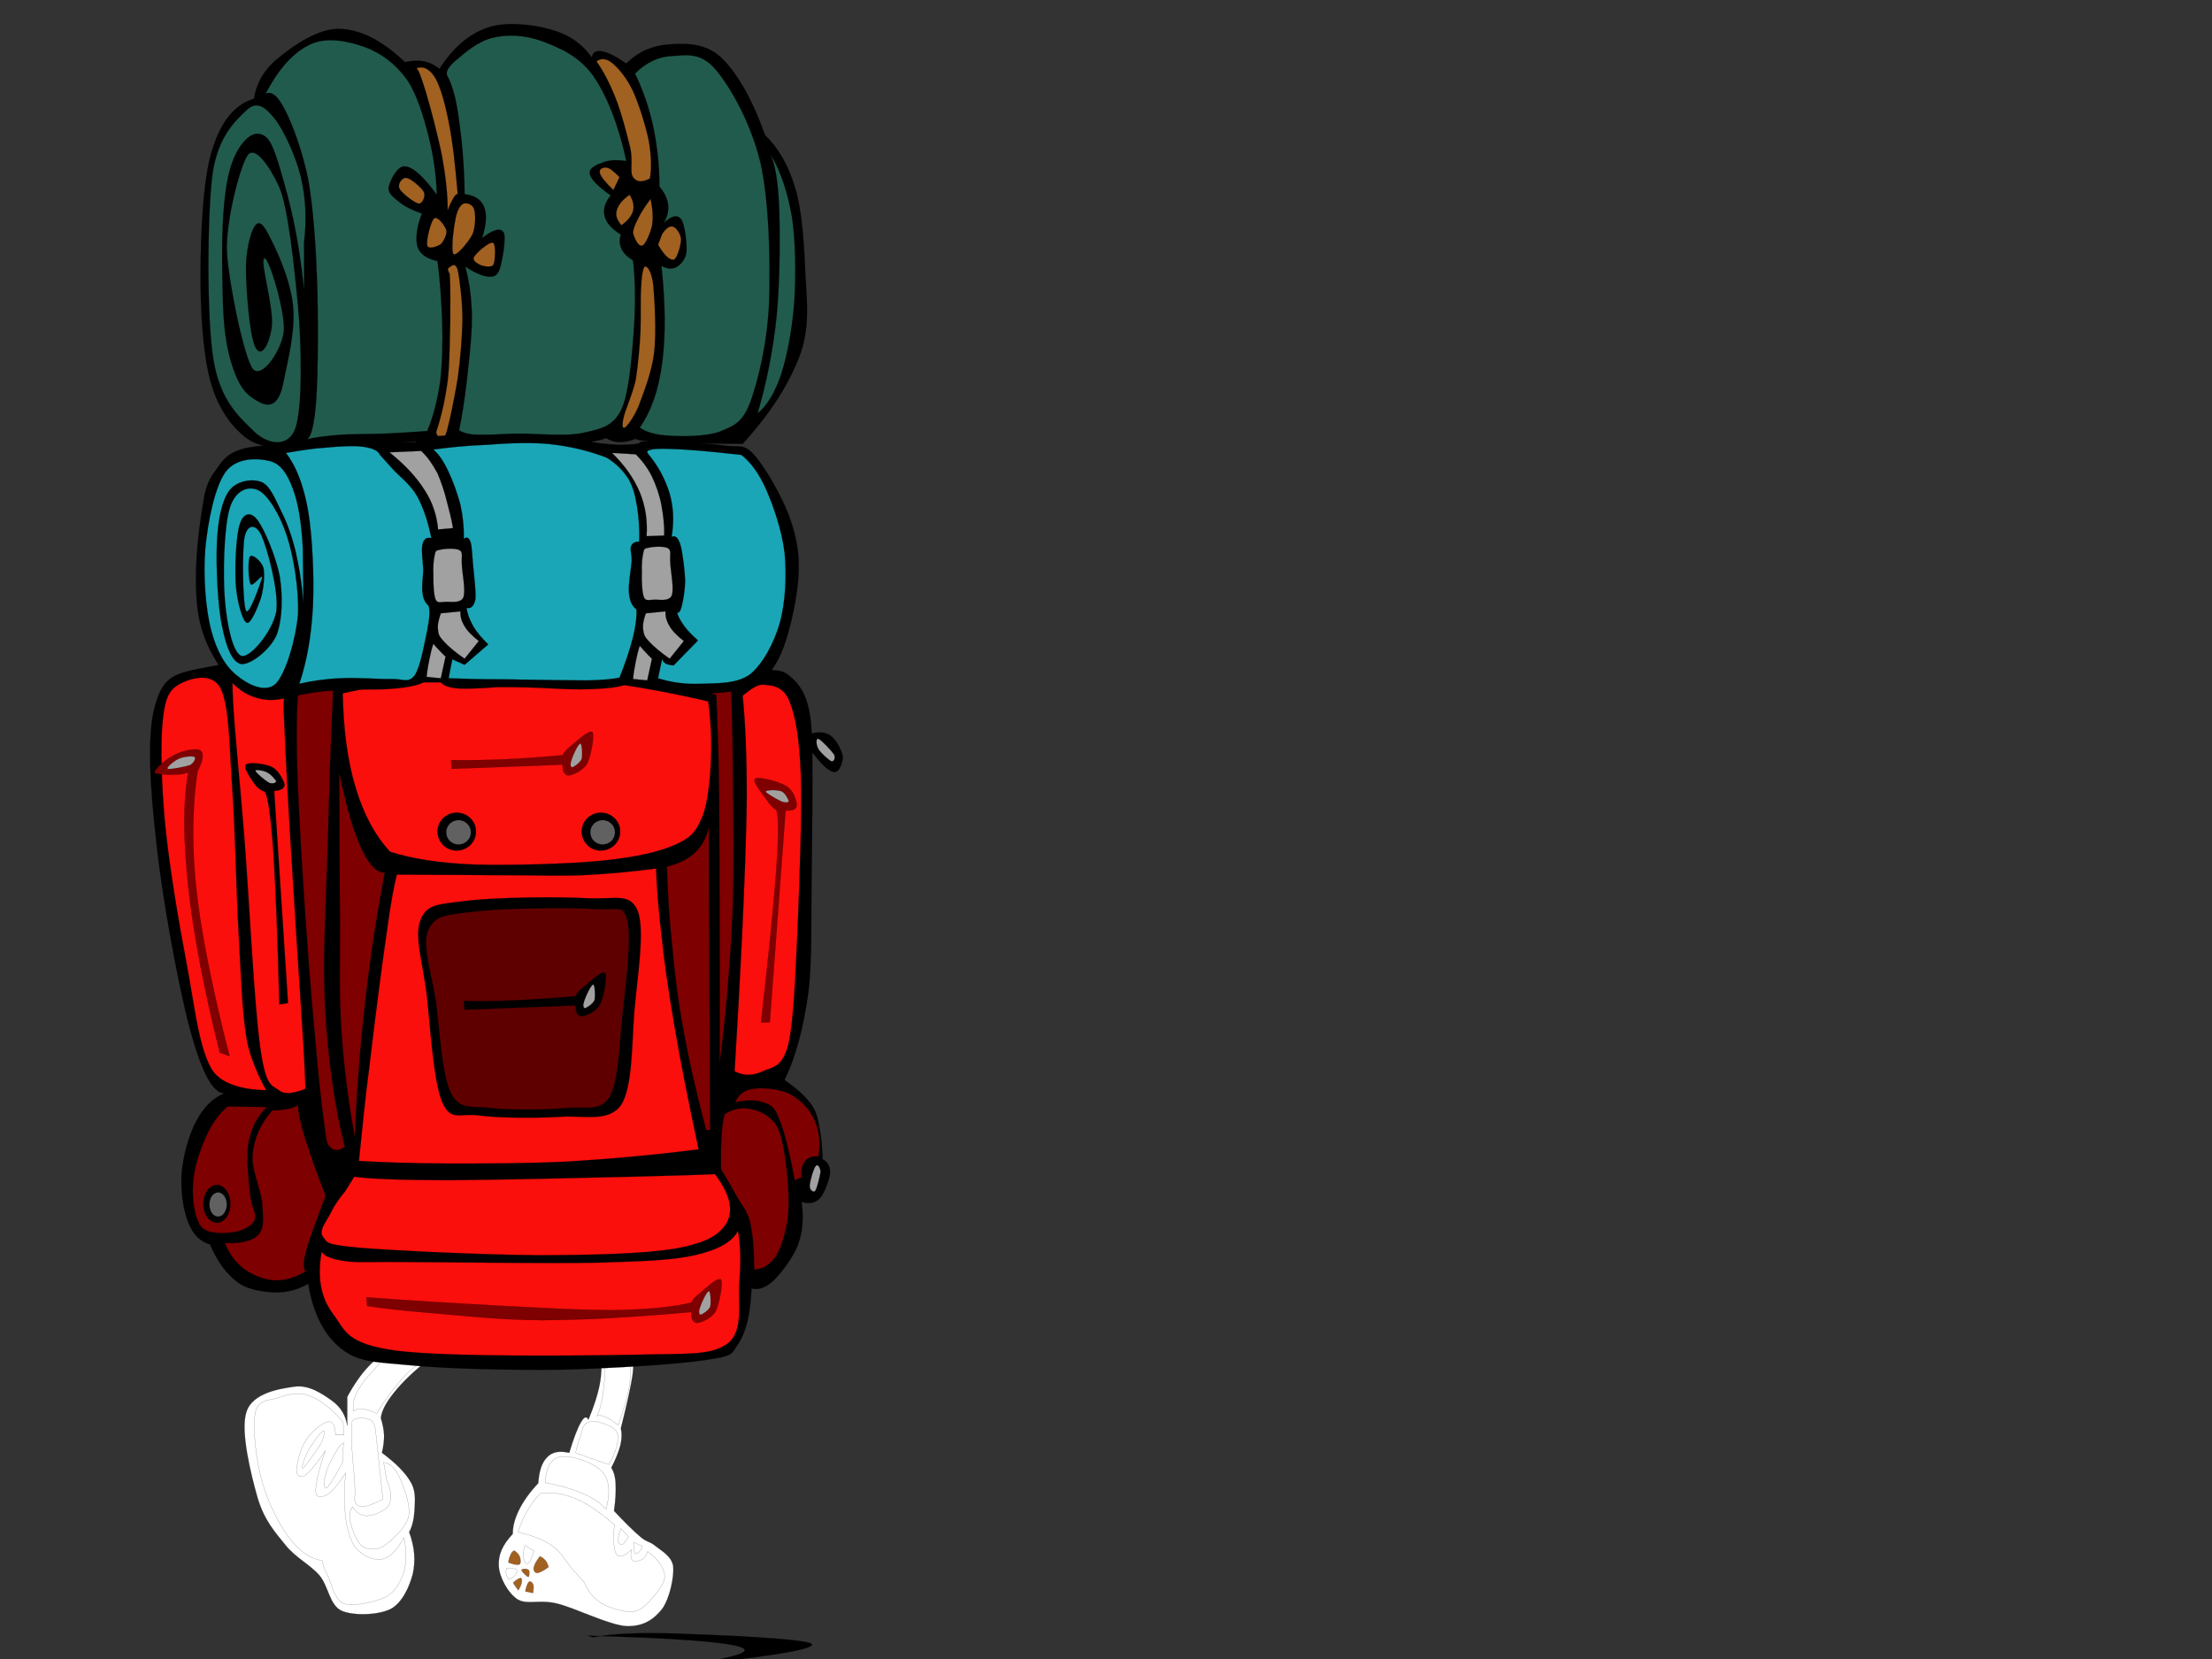 <?xml version="1.0"?><svg width="640" height="480" xmlns="http://www.w3.org/2000/svg">
 <rect width="100%" height="100%" fill="#333333" stroke="none"/>
 <title>backpack</title>
 <g>
  <title>Layer 1</title>
  <path clip-rule="evenodd" d="m171.53,473.719c5.724,-1.08 13.752,-1.439 24.372,-1.08c10.619,0.359 39.239,1.477 39.06,3.205c-0.468,1.619 -13.86,3.707 -41.004,6.406c17.712,-2.34 24.3,-4.176 20.448,-5.65c-4.104,-1.514 -18.648,-2.629 -44.316,-3.35l1.44,0.469z" fill-rule="evenodd" stroke="#000000" stroke-miterlimit="10" stroke-width="0.036" id="svg_3"/>
  <path fill="#ffffff" clip-rule="evenodd" d="m111.882,391.795c-1.764,0.469 -3.708,1.801 -5.544,3.852c-1.872,2.016 -3.924,4.896 -5.868,8.496l0,8.316c-0.468,-2.988 -1.908,-5.4 -4.464,-7.236c-2.7,-1.908 -6.624,-4.645 -10.8,-4.031c-4.212,0.576 -12.132,1.799 -13.896,7.271c-1.872,5.508 1.332,18.324 3.24,24.984c1.944,6.443 4.896,9.719 8.028,13.572c2.988,3.744 7.056,5.58 9.864,8.818c2.628,3.168 2.844,8.461 6.336,10.189c3.528,1.547 10.584,1.295 14.22,-0.469c3.42,-1.836 5.472,-6.48 6.443,-10.188c0.828,-3.779 0.576,-7.668 -1.044,-12.061c0.864,-1.656 1.368,-3.707 1.513,-6.012c0.071,-2.412 0.611,-5.363 -0.9,-8.172c-1.548,-2.881 -4.428,-5.76 -8.496,-8.783c0.396,-1.766 0.648,-3.422 0.612,-5.113c-0.072,-1.656 -0.432,-3.348 -0.937,-4.932c0.252,-2.232 1.584,-4.572 3.853,-7.416c2.268,-2.844 5.472,-5.977 9.756,-9.396c-3.96,-0.537 -7.92,-1.113 -11.916,-1.689z" fill-rule="evenodd" stroke="#000000" stroke-miterlimit="10" stroke-width="0.036" id="svg_10"/>
  <path clip-rule="evenodd" d="m102.63,434.059c0.072,-1.225 0.072,-3.023 0,-5.4c-0.216,-2.447 -0.648,-6.623 -0.756,-8.928c-0.144,-2.268 -0.144,-3.6 0,-4.967c0.072,-1.514 -0.612,-3.492 0.468,-3.996c1.008,-0.686 4.104,-0.721 5.4,0.467c0.972,1.152 1.008,3.744 1.367,6.949c0.36,3.131 0.973,9.18 1.261,11.879c0.288,2.629 0.432,3.816 0.432,3.709c-2.556,1.332 -4.5,2.051 -5.832,2.16c-1.332,0 -2.16,-0.577 -2.34,-1.873z" fill="#FFFFFF" fill-rule="evenodd" stroke="#000000" stroke-miterlimit="10" stroke-width="0.036" id="svg_11"/>
  <path clip-rule="evenodd" d="m99.246,411.379c-3.384,-3.889 -6.624,-6.408 -9.72,-7.561c-3.276,-1.223 -6.408,-0.324 -9.108,0.613c-2.664,0.828 -5.94,0.432 -6.624,4.643c-0.72,4.176 0.324,13.824 2.16,20.053c1.728,6.012 5.004,12.385 8.028,16.199c2.916,3.709 5.868,5.725 9.252,6.193c0.144,1.26 0.756,2.771 1.836,4.932c0.936,2.051 1.728,6.516 4.464,7.561c2.736,0.863 9.252,-0.506 12.205,-2.018c2.771,-1.584 4.248,-4.463 5.111,-7.234c0.828,-2.953 0.828,-6.121 0,-9.9c-2.088,4.031 -4.355,6.047 -6.804,6.336c-2.592,0.18 -6.48,-1.512 -8.172,-5.076c-1.764,-3.709 -2.484,-9.037 -2.16,-16.523l0.288,-3.385c-2.088,3.168 -3.78,5.221 -5.22,6.156c-1.476,0.863 -3.312,1.26 -3.42,-0.756c-0.072,-2.197 0.756,-6.012 2.772,-11.881c-2.52,3.816 -4.464,6.049 -5.832,7.092c-1.512,0.865 -2.484,0.217 -2.484,-1.404c0.036,-1.764 1.044,-6.264 2.628,-8.639c1.512,-2.484 4.788,-5.076 6.336,-5.4c1.44,-0.287 2.16,0.9 2.304,3.707l2.448,0c-0.072,-1.224 -0.18,-2.448 -0.288,-3.708z" fill="#ffffff" fill-rule="evenodd" stroke="#000000" stroke-miterlimit="10" stroke-width="0.036" id="svg_12"/>
  <path clip-rule="evenodd" d="m93.522,414.006c-0.756,0.324 -3.348,3.854 -4.32,5.725c-1.08,1.836 -2.196,5.293 -1.548,5.076c0.612,-0.432 4.176,-5.436 5.256,-7.236c0.936,-1.909 1.188,-3.925 0.612,-3.565z" fill="#FFFFFF" fill-rule="evenodd" stroke="#000000" stroke-miterlimit="10" stroke-width="0.036" id="svg_13"/>
  <path clip-rule="evenodd" d="m98.166,418.471c-1.944,3.096 -3.276,5.725 -3.852,7.74c-0.684,2.016 -0.684,4.752 0.144,4.32c0.756,-0.613 2.304,-2.953 4.644,-7.416l0.288,-5.725c-0.396,0.36 -0.792,0.721 -1.224,1.081z" fill="#FFFFFF" fill-rule="evenodd" stroke="#000000" stroke-miterlimit="10" stroke-width="0.036" id="svg_14"/>
  <path clip-rule="evenodd" d="m102.018,435.932c1.08,1.836 2.52,2.664 4.32,2.627c1.836,-0.145 5.148,-1.367 6.192,-3.096c0.899,-1.801 0.684,-4.176 -0.648,-7.271l-0.9,-5.076c1.908,0.215 3.313,1.656 4.608,4.32c1.188,2.664 3.313,7.955 2.628,11.412c-0.936,3.311 -4.968,6.982 -7.236,8.496c-2.304,1.367 -4.644,1.043 -6.191,0c-1.692,-1.225 -2.916,-4.934 -3.384,-6.805c-0.505,-1.98 -0.253,-3.42 0.611,-4.607l0,0z" fill="#ffffff" fill-rule="evenodd" stroke="#000000" stroke-miterlimit="10" stroke-width="0.036" id="svg_15"/>
  <path clip-rule="evenodd" d="m103.098,403.207c-1.152,2.305 -0.936,5.076 -0.936,5.076c0.684,-0.504 1.62,-0.756 2.808,-0.613c1.08,0.072 2.412,0.541 3.996,1.262c2.88,-4.572 5.4,-7.85 7.704,-10.369c2.268,-2.484 4.176,-3.924 5.868,-4.32l-11.412,-1.223l-5.256,5.867c-0,0 -1.62,2.015 -2.772,4.32z" fill="#ffffff" fill-rule="evenodd" stroke="#000000" stroke-miterlimit="10" stroke-width="0.036" id="svg_16"/>
  <path fill="#ffffff" clip-rule="evenodd" d="m173.802,392.406c0.36,2.484 0.252,5.256 -0.324,8.316c-0.611,3.096 -1.691,6.301 -3.239,10.045c-0.54,-1.117 -1.261,-0.865 -2.16,0.756c-0.973,1.619 -2.053,4.463 -3.384,8.82c-2.736,-0.648 -4.896,-0.289 -6.337,1.223c-1.548,1.512 -2.376,3.889 -2.628,7.561c-2.52,2.699 -4.319,5.221 -5.544,7.703c-1.224,2.484 -1.836,4.682 -1.836,6.984c-2.987,3.168 -4.284,6.121 -4.031,9.396c0.18,3.096 2.592,7.703 5.436,9.539c2.844,1.693 6.12,-0.07 11.484,1.225c5.22,1.297 14.832,6.156 19.943,6.516c5.04,0.18 8.028,-2.016 10.368,-4.932c2.232,-3.061 3.492,-9.215 3.24,-12.348c-0.433,-2.988 -3.528,-4.572 -5.112,-5.867c-1.691,-1.441 -2.304,-0.973 -4.32,-2.629c-2.052,-1.729 -4.571,-4.248 -7.703,-7.561c0.468,-3.203 0.575,-5.832 0.468,-7.883c-0.108,-2.16 -0.576,-3.564 -1.26,-4.609c1.296,-2.447 2.124,-4.607 2.628,-6.479c0.468,-1.98 0.468,-3.529 0.144,-4.934c1.656,-6.551 2.7,-11.268 3.276,-14.688c0.504,-3.383 0.396,-5.184 -0.181,-5.4c-2.952,-0.25 -5.94,-0.502 -8.928,-0.754z" fill-rule="evenodd" stroke="#000000" stroke-miterlimit="10" stroke-width="0.036" id="svg_17"/>
  <path clip-rule="evenodd" d="m175.35,436.688c1.044,-3.924 1.044,-6.877 0,-9.252c-1.044,-2.377 -4.031,-3.924 -6.336,-4.789c-2.52,-1.043 -6.264,-1.764 -8.172,-0.756c-1.872,1.115 -2.952,3.348 -3.096,7.092c4.5,0.828 8.063,1.908 11.088,3.24c2.952,1.297 5.076,2.736 6.516,4.465z" fill="#ffffff" fill-rule="evenodd" stroke="#000000" stroke-miterlimit="10" stroke-width="0.036" id="svg_18"/>
  <path clip-rule="evenodd" d="m166.53,420.344c0.504,-2.16 0.972,-3.781 1.548,-5.258c0.504,-1.475 0.611,-2.879 1.691,-3.383c0.973,-0.576 2.736,-0.576 4.32,0c1.404,0.467 4.248,1.367 4.645,3.383c0.323,1.98 -0.505,4.861 -2.484,8.641c-0.864,-0.215 -2.052,-0.721 -3.708,-1.225c-1.692,-0.574 -3.601,-1.295 -6.012,-2.158z" fill="#FFFFFF" fill-rule="evenodd" stroke="#000000" stroke-miterlimit="10" stroke-width="0.036" id="svg_19"/>
  <path clip-rule="evenodd" d="m172.722,409.688c0.648,-0.289 1.332,-0.145 2.448,0.287c1.044,0.396 2.232,1.225 3.708,2.34c1.44,-4.104 2.52,-7.561 3.096,-10.656c0.504,-3.131 0.648,-5.652 0.288,-7.703l-7.092,-0.324c-0.108,4.068 -0.36,7.271 -0.756,10.043c-0.468,2.628 -0.936,4.68 -1.692,6.013z" fill="#ffffff" fill-rule="evenodd" stroke="#000000" stroke-miterlimit="10" stroke-width="0.036" id="svg_20"/>
  <path clip-rule="evenodd" d="m173.802,437.91c-3.168,-2.303 -6.012,-3.996 -8.964,-4.932c-2.916,-1.008 -5.796,-1.26 -8.496,-0.9c-1.404,1.477 -2.592,2.988 -3.708,4.934c-1.152,1.871 -1.979,3.924 -2.771,6.299c4.031,0.863 7.235,2.125 9.899,3.924c2.484,1.693 4.212,4.824 5.725,6.625c1.548,1.764 2.735,3.023 3.563,3.924c0.972,2.592 2.664,4.607 4.932,6.047c2.232,1.404 6.337,2.521 8.713,2.521c2.34,-0.217 3.6,-1.404 5.292,-3.133c1.512,-1.801 4.428,-4.859 4.319,-7.236c-0.107,-2.375 -1.8,-4.787 -4.932,-7.092c-0.36,1.008 -0.828,1.908 -1.548,2.305c-0.721,0.359 -2.34,0.791 -2.772,0.324c-0.576,-0.469 -0.684,-1.549 -0.324,-3.098c-1.691,1.441 -2.88,2.053 -3.708,1.838c-0.792,-0.254 -1.296,-1.801 -1.367,-3.24c-0.181,-1.549 -0.181,-3.457 0.144,-5.869c-1.333,-1.081 -2.665,-2.161 -3.997,-3.241z" fill="#ffffff" fill-rule="evenodd" stroke="#000000" stroke-miterlimit="10" stroke-width="0.036" id="svg_21"/>
  <path clip-rule="evenodd" d="m179.634,442.23c-0.612,1.584 -0.864,2.771 -0.756,3.564c0,0.721 0.684,1.225 1.224,1.08c0.433,-0.252 1.008,-0.973 1.729,-2.305c-0.722,-0.755 -1.441,-1.546 -2.197,-2.339z" fill="#FFFFFF" fill-rule="evenodd" stroke="#000000" stroke-miterlimit="10" stroke-width="0.036" id="svg_22"/>
  <path clip-rule="evenodd" d="m183.342,446.264c-0.072,1.654 0.036,2.592 0.324,3.096c0.216,0.432 1.008,-0.18 1.404,-0.469c0.323,-0.359 0.575,-0.828 0.756,-1.547c-0.828,-0.362 -1.656,-0.721 -2.484,-1.08z" fill="#FFFFFF" fill-rule="evenodd" stroke="#000000" stroke-miterlimit="10" stroke-width="0.036" id="svg_23"/>
  <path clip-rule="evenodd" d="m156.198,450.295c0.611,0.252 1.151,0.648 1.62,1.188c0.432,0.469 0.684,1.152 0.899,1.908c-1.439,1.08 -2.628,1.656 -3.276,1.729c-0.72,0 -1.188,-0.793 -1.008,-1.549c0.145,-0.829 0.685,-1.872 1.765,-3.276z" fill="#A16121" fill-rule="evenodd" stroke="#000000" stroke-miterlimit="10" stroke-width="0.036" id="svg_24"/>
  <path clip-rule="evenodd" d="m154.506,448.783l-2.628,-1.656c-0.432,1.619 -0.612,2.879 -0.396,3.779c0.145,0.828 0.721,1.764 1.297,1.441c0.503,-0.468 1.078,-1.476 1.727,-3.564z" fill="#ffffff" fill-rule="evenodd" stroke="#000000" stroke-miterlimit="10" stroke-width="0.036" id="svg_25"/>
  <path clip-rule="evenodd" d="m148.746,448.604c-0.433,0.252 -0.828,0.684 -1.044,1.295c-0.288,0.613 -0.54,1.297 -0.612,2.197c1.584,0.574 2.664,0.791 3.24,0.504c0.468,-0.324 0.288,-1.621 0.036,-2.232c-0.288,-0.722 -0.828,-1.261 -1.62,-1.764z" fill="#A16121" fill-rule="evenodd" stroke="#000000" stroke-miterlimit="10" stroke-width="0.036" id="svg_26"/>
  <path clip-rule="evenodd" d="m146.729,453.715c-0.288,0.504 -0.432,0.973 -0.288,1.549c0.072,0.504 0.288,1.08 0.792,1.727c0.757,-0.324 1.332,-0.646 1.729,-1.115c0.396,-0.469 0.864,-1.404 0.576,-1.691c-0.468,-0.398 -1.26,-0.505 -2.809,-0.47z" fill="#ffffff" fill-rule="evenodd" stroke="#000000" stroke-miterlimit="10" stroke-width="0.036" id="svg_27"/>
  <path clip-rule="evenodd" d="m148.494,457.891c0.071,0.072 0.071,0.359 0.396,0.721c0.216,0.359 0.576,0.863 1.08,1.512c0.468,-0.756 0.828,-1.584 0.937,-2.088c0.071,-0.721 0.144,-1.439 -0.217,-1.477c-0.36,0 -1.224,0.396 -2.196,1.332z" fill="#A16121" fill-rule="evenodd" stroke="#000000" stroke-miterlimit="10" stroke-width="0.036" id="svg_28"/>
  <path clip-rule="evenodd" d="m151.986,460.447l2.231,0.467c0.145,-1.115 0.288,-1.943 0.036,-2.482c-0.216,-0.648 -0.9,-1.08 -1.224,-0.758c-0.359,0.361 -0.756,1.189 -1.043,2.773z" fill="#A16121" fill-rule="evenodd" stroke="#000000" stroke-miterlimit="10" stroke-width="0.036" id="svg_29"/>
  <path clip-rule="evenodd" d="m153.102,454.471c-0.216,-0.432 -0.899,-0.611 -1.224,-0.539c-0.432,0 -1.116,0.035 -0.937,0.504c0.145,0.432 1.477,1.691 1.908,1.836c0.325,-0.073 0.361,-1.37 0.253,-1.801z" fill="#A16121" fill-rule="evenodd" stroke="#000000" stroke-miterlimit="10" stroke-width="0.036" id="svg_30"/>
  <path clip-rule="evenodd" d="m64.902,316.338c-3.348,-0.07 -6.48,-5.975 -9.792,-18c-3.348,-12.131 -8.1,-38.088 -9.792,-53.855c-1.836,-15.84 -2.988,-31.896 -0.396,-40.536c2.52,-8.604 5.328,-9.072 16.056,-11.124c10.836,-2.232 31.428,-1.692 48.167,-2.124c16.561,-0.504 33.156,-1.08 50.904,-0.612c17.748,0.324 42.769,2.016 54.648,3.132c11.52,0.972 11.52,0.144 14.867,3.348c3.421,3.132 5.005,8.352 5.292,15.66c2.269,-0.612 4.213,-0.396 5.688,0.792s3.096,4.176 3.312,6.048c0,1.62 -1.079,4.536 -2.556,4.32c-1.584,-0.288 -3.492,-2.088 -6.264,-5.688c0.071,11.592 -0.036,22.968 -0.181,34.668c-0.252,11.771 0.252,24.551 -0.972,34.848c-1.404,10.08 -3.563,18.324 -6.876,25.271c3.564,2.484 6.084,4.752 7.848,7.236c1.62,2.377 1.801,4.355 2.341,7.057c0.504,2.627 0.72,5.4 0.792,8.604c1.548,0.793 2.268,2.16 2.159,4.104c-0.18,1.801 -1.619,5.832 -2.951,7.236c-1.404,1.404 -3.168,1.691 -5.292,1.008c0.684,4.393 0.359,8.496 -0.973,12.313c-1.403,3.779 -4.824,8.172 -7.056,10.404c-2.34,2.16 -4.356,2.844 -6.444,2.34c-0.288,7.164 -1.476,12.313 -3.708,15.84c-2.304,3.348 -1.26,3.637 -9.792,4.896c-8.676,1.295 -27.432,2.412 -41.544,2.771c-14.147,0.18 -32.076,-0.217 -42.66,-1.188c-10.62,-1.008 -15.696,-0.828 -20.771,-4.717c-5.184,-4.031 -8.316,-10.225 -9.792,-18.973c-2.88,1.729 -6.012,2.521 -9.396,2.521c-3.456,-0.145 -7.812,-0.613 -10.98,-2.916c-3.24,-2.377 -5.868,-5.941 -8.028,-10.98c-2.808,-0.756 -4.896,-2.844 -6.264,-6.264c-1.476,-3.6 -2.304,-9.289 -1.944,-14.293c0.396,-5.039 2.16,-11.375 4.32,-15.264c2.054,-3.887 4.682,-6.514 8.03,-7.883z" fill-rule="evenodd" stroke="#000000" stroke-miterlimit="10" stroke-width="0.036" id="svg_31"/>
  <path clip-rule="evenodd" d="m65.874,320.119c-2.556,2.16 -4.644,5.039 -6.264,8.783c-1.764,3.781 -3.528,9.072 -3.744,13.537c-0.36,4.32 0.432,10.115 2.376,12.527c1.98,2.232 6.732,1.871 9.396,1.549c2.52,-0.434 5.184,-1.656 6.048,-3.529c0.72,-1.871 -1.08,-3.959 -1.368,-7.631c-0.36,-3.889 -1.188,-10.693 -0.396,-14.869c0.864,-4.211 2.484,-7.559 5.292,-10.188c-3.78,-0.034 -7.56,-0.107 -11.34,-0.179z" fill="#7f0000" fill-rule="evenodd" stroke="#000000" stroke-miterlimit="10" stroke-width="0.036" id="svg_32"/>
  <path clip-rule="evenodd" d="m58.818,348.307c0,3.023 1.764,5.473 3.924,5.473c2.16,0 3.924,-2.449 3.924,-5.473s-1.764,-5.473 -3.924,-5.473c-2.16,0 -3.924,2.449 -3.924,5.473z" fill-rule="evenodd" stroke="#000000" stroke-miterlimit="10" stroke-width="0.036" id="svg_33"/>
  <path clip-rule="evenodd" d="m60.582,348.486c0,1.945 1.116,3.529 2.52,3.529c1.368,0 2.52,-1.584 2.52,-3.529c0,-1.943 -1.152,-3.492 -2.52,-3.492c-1.404,0 -2.52,1.549 -2.52,3.492z" fill="#616161" fill-rule="evenodd" stroke="#000000" stroke-miterlimit="10" stroke-width="0.036" id="svg_34"/>
  <path clip-rule="evenodd" d="m78.798,321.271c1.8,0 3.204,-0.182 4.5,-0.396c1.224,-0.252 2.196,-0.684 2.916,-1.152c0,1.873 0.612,5.004 1.98,9.396c1.404,4.355 3.24,9.973 6.048,16.848c-1.332,3.313 -2.448,6.443 -3.492,9.396c-1.08,2.879 -2.16,6.084 -2.556,8.207c-0.432,2.053 -0.324,3.492 0.18,4.32c-3.06,1.801 -6.012,2.701 -9,2.557c-3.024,-0.18 -6.48,-1.621 -8.82,-3.348c-2.376,-1.801 -4.248,-4.285 -5.472,-7.453c4.752,0.217 7.92,-0.576 9.792,-2.52c1.692,-2.125 1.224,-5.004 0.972,-9.035c-0.324,-4.033 -3.312,-10.01 -2.736,-14.473c0.54,-4.499 2.304,-8.567 5.688,-12.347z" fill="#7f0000" fill-rule="evenodd" stroke="#000000" stroke-miterlimit="10" stroke-width="0.036" id="svg_35"/>
  <path clip-rule="evenodd" d="m99.93,344.6c-1.764,2.123 -3.24,4.176 -4.284,6.443c-1.116,2.195 -3.636,5.076 -2.16,6.84c1.332,1.619 0.18,2.16 10.584,3.133c10.44,0.863 36.216,2.051 51.66,2.158c15.336,-0.035 30.492,-0.359 39.78,-1.943c9.145,-1.656 12.853,-4.068 14.868,-7.631c1.836,-3.672 0.756,-8.209 -3.528,-13.896c-3.312,0.18 -11.16,0.432 -24.084,0.756c-13.067,0.324 -39.6,0.936 -53.063,1.008c-13.464,-0.035 -22.393,-0.324 -27.216,-1.008c-0.829,1.366 -1.693,2.735 -2.557,4.14z" fill="#FB0F0C" fill-rule="evenodd" stroke="#000000" stroke-miterlimit="10" stroke-width="0.036" id="svg_36"/>
  <path clip-rule="evenodd" d="m93.09,362.023c-1.332,7.416 -0.36,13.355 3.312,18.215c3.636,4.789 3.6,8.533 18.216,10.549c14.688,1.871 52.452,1.477 68.724,1.188c15.948,-0.432 21.853,0.324 27.036,-3.131c5.004,-3.637 2.988,-12.35 3.528,-17.82c0.432,-5.473 0.432,-10.441 -0.396,-14.904c-1.656,3.203 -5.688,5.508 -12.528,7.055c-6.84,1.514 -14.615,1.729 -28.188,2.16c-13.86,0.289 -41.472,-0.143 -53.676,-0.18c-12.132,-0.143 -14.509,0.252 -18.792,-0.215c-4.392,-0.577 -6.804,-1.549 -7.236,-2.917z" fill="#FB0F0C" fill-rule="evenodd" stroke="#000000" stroke-miterlimit="10" stroke-width="0.036" id="svg_37"/>
  <path clip-rule="evenodd" d="m106.194,377.863c4.896,0.756 11.411,1.475 19.979,2.16c8.496,0.719 18.324,1.871 30.744,1.943c12.456,-0.035 26.496,-0.863 43.092,-2.34c-0.072,2.088 0.612,3.133 1.764,3.133c1.152,-0.109 4.032,-1.262 5.292,-3.313c1.08,-2.16 2.196,-8.281 1.549,-9.217c-0.792,-0.936 -4.465,2.52 -5.868,3.709c-1.477,1.115 -2.34,2.051 -2.736,2.951c-5.4,1.297 -12.744,2.016 -22.32,2.16c-9.72,0.072 -23.075,-0.756 -35.063,-1.367c-12.061,-0.686 -24.12,-1.369 -36.612,-2.34c0.035,0.828 0.107,1.656 0.179,2.521z" fill-rule="evenodd" stroke="#000000" stroke-miterlimit="10" stroke-width="0.036" id="svg_38" fill="#7f0000"/>
  <path clip-rule="evenodd" d="m202.53,378.26c0.396,-1.297 1.943,-4.609 2.556,-4.682c0.504,-0.143 0.684,3.35 0.396,4.5c-0.432,1.08 -2.268,2.232 -2.735,2.34c-0.577,-0.107 -0.649,-0.971 -0.217,-2.158z" fill="#A1A1A1" fill-rule="evenodd" stroke="#000000" stroke-miterlimit="10" stroke-width="0.036" id="svg_39"/>
  <path clip-rule="evenodd" d="m218.226,367.314c2.628,-0.107 4.824,-1.584 6.444,-4.141c1.584,-2.699 2.844,-7.199 3.348,-11.555c0.36,-4.607 -0.036,-10.404 -0.611,-14.869c-0.612,-4.463 -1.261,-8.711 -2.916,-11.34c-1.801,-2.627 -4.824,-4.139 -7.272,-4.535c-2.448,-0.576 -4.968,-0.072 -7.416,1.367c-0.468,0.938 -0.792,2.773 -0.972,5.508c-0.216,2.736 -0.288,6.121 -0.216,10.584c1.872,2.988 3.456,5.832 4.896,8.389c1.477,2.484 2.556,3.385 3.528,6.877c0.755,3.421 1.15,7.993 1.187,13.715z" fill="#7f0000" fill-rule="evenodd" stroke="#000000" stroke-miterlimit="10" stroke-width="0.036" id="svg_40"/>
  <path clip-rule="evenodd" d="m229.962,341.467l1.944,-0.791c-0.217,-2.125 0.216,-3.744 1.008,-4.717c0.792,-1.008 2.088,-1.512 3.888,-1.367c0.612,-4.105 0.18,-7.633 -1.152,-10.586c-1.403,-3.096 -4.176,-5.939 -7.056,-7.416c-3.06,-1.584 -7.884,-1.979 -10.584,-1.584c-2.664,0.324 -4.428,1.729 -5.292,3.926c3.672,-0.828 6.372,-0.721 8.64,0.18c2.124,0.828 2.772,1.332 4.284,5.111c1.404,3.672 2.844,9.468 4.32,17.244z" fill="#7f0000" fill-rule="evenodd" stroke="#000000" stroke-miterlimit="10" stroke-width="0.036" id="svg_41"/>
  <path clip-rule="evenodd" d="m234.282,343.016c0.071,-1.332 1.115,-5.041 1.764,-5.689c0.504,-0.684 1.332,0.504 1.368,1.766c-0.216,1.26 -0.973,4.715 -1.584,5.508c-0.54,0.538 -1.656,-0.363 -1.548,-1.585z" fill="#A1A1A1" fill-rule="evenodd" stroke="#000000" stroke-miterlimit="10" stroke-width="0.036" id="svg_42"/>
  <path clip-rule="evenodd" d="m103.854,335.887c0.792,-7.848 1.692,-17.207 3.132,-28.225c1.296,-11.16 3.527,-28.619 4.896,-37.799c1.224,-9.18 2.34,-14.688 2.952,-16.813c11.448,0.035 21.528,0.145 30.528,0.18c8.964,-0.035 15.552,0.289 23.111,0c7.524,-0.359 14.364,-1.008 21.349,-1.943c0.18,5.256 0.647,11.52 1.548,19.188c0.792,7.633 1.943,15.732 3.744,26.244c1.764,10.477 4.104,22.141 7.02,35.82c-13.212,1.691 -25.524,2.771 -37.764,3.527c-12.42,0.613 -24.805,0.576 -35.064,0.576c-10.188,-0.072 -18.54,-0.324 -25.452,-0.755z" fill="#FB0F0C" fill-rule="evenodd" stroke="#000000" stroke-miterlimit="10" stroke-width="0.036" id="svg_43"/>
  <path fill="black" clip-rule="evenodd" d="m127.938,318.822c-2.592,-6.047 -3.491,-22.463 -4.5,-31.32c-1.151,-8.963 -3.636,-16.775 -1.764,-21.348c1.872,-4.535 4.752,-4.463 12.924,-5.471c8.172,-1.08 26.928,-1.297 35.46,-0.793c8.316,0.359 12.168,-1.691 14.473,3.709c2.124,5.543 -0.145,19.223 -0.973,28.799c-0.792,9.396 -0.432,22.141 -3.924,27.396c-3.744,5.076 -10.979,2.809 -17.82,3.348c-6.983,0.396 -17.424,0.359 -23.111,-0.396c-5.725,-0.828 -8.209,1.945 -10.765,-3.924z" fill-rule="evenodd" stroke="#000000" stroke-miterlimit="10" stroke-width="0.036" id="svg_44"/>
  <path clip-rule="evenodd" d="m130.494,316.303c-2.664,-5.328 -3.276,-18.287 -4.32,-26.244c-1.188,-8.027 -4.104,-16.344 -2.34,-20.771c1.764,-4.32 4.824,-4.572 12.924,-5.473c8.172,-1.08 27.756,-1.295 35.424,-0.791c7.488,0.395 8.028,-1.477 9.396,3.707c1.151,5.184 -0.612,18.865 -1.548,27.432c-0.864,8.496 -1.08,18.756 -3.708,23.293c-2.772,4.32 -7.021,2.592 -12.744,3.131c-5.977,0.576 -16.092,0.576 -21.744,0c-5.58,-0.792 -8.712,0.792 -11.34,-4.284z" fill="#7f0000" fill-rule="evenodd" stroke="#000000" stroke-miterlimit="10" stroke-width="0.036" id="svg_45" opacity="0.75"/>
  <path clip-rule="evenodd" d="m134.418,292.146l32.112,-1.225c0.035,2.09 0.575,3.133 1.764,3.133c1.152,-0.107 4.068,-1.26 5.256,-3.313c1.152,-2.16 2.232,-8.279 1.584,-9.215c-0.792,-0.938 -4.464,2.52 -5.868,3.707c-1.476,1.117 -2.34,2.053 -2.735,2.953c-6.265,0.611 -12.024,0.971 -17.425,1.223c-5.436,0.217 -10.403,0.324 -14.903,0.18c0.07,0.829 0.143,1.694 0.215,2.557z" fill-rule="evenodd" stroke="#000000" stroke-miterlimit="10" stroke-width="0.036" id="svg_46"/>
  <path clip-rule="evenodd" d="m169.05,289.555c0.396,-1.295 1.944,-4.607 2.556,-4.68c0.504,-0.145 0.685,3.348 0.396,4.5c-0.432,1.08 -2.269,2.232 -2.736,2.34c-0.577,-0.108 -0.648,-0.973 -0.216,-2.16z" fill="#A1A1A1" fill-rule="evenodd" stroke="#000000" stroke-miterlimit="10" stroke-width="0.036" id="svg_47"/>
  <path clip-rule="evenodd" d="m112.854,246.427c-4.428,-4.824 -7.704,-10.98 -9.972,-18.612c-2.34,-7.74 -3.528,-16.668 -3.708,-27.216c13.608,-3.024 26.136,-4.896 38.16,-5.472c11.88,-0.576 21.96,0.288 33.3,1.764c11.34,1.296 22.572,3.312 34.272,6.048c0.792,5.76 1.008,11.196 0.792,16.848c-0.217,5.508 -0.864,12.132 -2.376,16.272c-1.801,4.068 -2.772,5.976 -7.633,8.208c-4.896,2.196 -11.34,3.672 -21.132,4.715c-9.899,1.008 -26.892,1.439 -37.224,1.152c-10.331,-0.396 -18.395,-1.728 -24.479,-3.707z" fill="#FB0F0C" fill-rule="evenodd" stroke="#000000" stroke-miterlimit="10" stroke-width="0.036" id="svg_48"/>
  <path clip-rule="evenodd" d="m126.57,240.595c0,3.024 2.483,5.508 5.579,5.508c3.097,0 5.58,-2.484 5.58,-5.508s-2.483,-5.472 -5.58,-5.472c-3.095,0 -5.579,2.448 -5.579,5.472z" fill-rule="evenodd" stroke="#000000" stroke-miterlimit="10" stroke-width="0.036" id="svg_49"/>
  <path clip-rule="evenodd" d="m129.09,240.811c0,1.944 1.584,3.528 3.564,3.528c1.979,0 3.6,-1.584 3.6,-3.528c0,-1.944 -1.62,-3.528 -3.6,-3.528c-1.98,0 -3.564,1.584 -3.564,3.528z" fill="#616161" fill-rule="evenodd" stroke="#000000" stroke-miterlimit="10" stroke-width="0.036" id="svg_50"/>
  <path clip-rule="evenodd" d="m168.294,240.595c0,3.024 2.484,5.508 5.544,5.508c3.096,0 5.616,-2.484 5.616,-5.508s-2.521,-5.472 -5.616,-5.472c-3.06,0 -5.544,2.448 -5.544,5.472z" fill-rule="evenodd" stroke="#000000" stroke-miterlimit="10" stroke-width="0.036" id="svg_51"/>
  <path clip-rule="evenodd" d="m170.778,240.811c0,1.944 1.619,3.528 3.6,3.528c1.979,0 3.563,-1.584 3.563,-3.528c0,-1.944 -1.584,-3.528 -3.563,-3.528c-1.981,0 -3.6,1.584 -3.6,3.528z" fill="#616161" fill-rule="evenodd" stroke="#000000" stroke-miterlimit="10" stroke-width="0.036" id="svg_52"/>
  <path clip-rule="evenodd" d="m130.674,222.451l32.112,-1.224c-0.072,2.088 0.611,3.132 1.764,3.132c1.152,-0.072 4.032,-1.332 5.292,-3.348c1.152,-2.16 2.232,-8.316 1.584,-9.18c-0.9,-0.828 -4.392,2.448 -5.904,3.708c-1.476,1.116 -2.34,2.052 -2.735,2.952c-6.372,0.612 -11.952,0.972 -17.424,1.224c-5.473,0.216 -10.297,0.324 -14.868,0.18c0.035,0.828 0.107,1.692 0.179,2.556z" fill-rule="evenodd" stroke="#000000" stroke-miterlimit="10" stroke-width="0.036" id="svg_53" fill="#7f0000"/>
  <path clip-rule="evenodd" d="m165.342,219.859c0.396,-1.26 1.944,-4.68 2.556,-4.716c0.505,-0.144 0.685,3.348 0.396,4.5c-0.576,1.152 -2.196,2.268 -2.772,2.376c-0.504,-0.108 -0.612,-0.972 -0.18,-2.16z" fill="#A1A1A1" fill-rule="evenodd" stroke="#000000" stroke-miterlimit="10" stroke-width="0.036" id="svg_54"/>
  <path clip-rule="evenodd" d="m205.481,326.922c-0.144,-8.352 -0.071,-19.584 -0.18,-34.271c-0.107,-14.832 -0.18,-32.328 -0.216,-53.459c-0.612,3.06 -1.872,5.4 -3.924,7.416c-2.053,1.944 -4.788,3.276 -8.208,4.139c0.216,7.525 0.684,15.049 1.548,23.113c0.72,7.92 1.656,15.768 3.348,24.66c1.584,8.891 3.78,18.215 6.444,28.402l1.188,0z" fill="#7f0000" fill-rule="evenodd" stroke="#000000" stroke-miterlimit="10" stroke-width="0.036" id="svg_55"/>
  <path clip-rule="evenodd" d="m102.666,329.082c0.54,-13.283 1.476,-25.883 2.952,-38.771c1.403,-12.959 3.348,-25.236 5.688,-37.799c-2.483,-0.072 -4.644,-2.449 -6.876,-7.273c-2.232,-4.932 -4.32,-12.024 -6.264,-21.708c0,17.1 0.072,31.463 0.216,44.065c0,12.49 -0.288,20.123 0.396,30.527c0.684,10.367 1.98,20.412 3.888,30.959z" fill="#7f0000" fill-rule="evenodd" stroke="#000000" stroke-miterlimit="10" stroke-width="0.036" id="svg_56"/>
  <path clip-rule="evenodd" d="m99.75,331.855c-3.06,-12.205 -4.824,-25.309 -5.688,-40.141c-0.828,-14.939 0.36,-32.615 0.792,-48.168c0.396,-15.588 0.864,-30.06 1.548,-44.244c10.26,-2.844 19.728,-4.608 29.376,-5.688c9.611,-1.008 26.531,-0.36 27.432,-0.576c0.504,-0.54 -12.276,-1.62 -23.328,-1.584c-11.088,0.18 -25.056,0.828 -42.48,2.34c-1.116,2.916 -1.584,9.648 -1.548,20.196c0.036,10.656 1.008,28.332 1.944,42.876c0.936,14.508 2.196,31.32 3.348,43.055c0.936,11.521 1.98,20.412 2.736,25.85c0.684,5.363 0.72,5.184 1.764,6.264c0.972,0.936 2.34,1.008 4.104,-0.18z" fill="#7f0000" fill-rule="evenodd" stroke="#000000" stroke-miterlimit="10" stroke-width="0.036" id="svg_57"/>
  <path clip-rule="evenodd" d="m160.842,192.247c9.576,0.072 18.288,0.396 26.82,0.972c8.424,0.468 16.128,1.188 23.508,2.16c0.396,2.808 0.612,9.756 0.792,21.132c0.072,11.412 0.576,31.212 0,46.62c-0.612,15.301 -1.908,29.951 -3.744,44.641c0.036,-12.42 0.036,-24.877 0,-38.197c-0.072,-13.283 -0.036,-29.52 -0.18,-40.931c-0.108,-11.52 -0.504,-20.52 -0.792,-27.576c-7.668,-2.52 -15.12,-4.392 -22.896,-5.904c-7.812,-1.477 -15.516,-2.449 -23.508,-2.917z" fill="#7f0000" fill-rule="evenodd" stroke="#000000" stroke-miterlimit="10" stroke-width="0.036" id="svg_58"/>
  <path clip-rule="evenodd" d="m212.538,309.932c2.628,1.402 5.184,1.332 7.812,0.18c2.592,-1.369 5.796,-0.721 7.668,-7.633c1.692,-7.092 2.088,-20.34 2.736,-33.48c0.504,-13.176 1.332,-33.371 0.972,-44.459c-0.432,-11.088 -1.548,-17.316 -3.348,-21.744c-1.836,-4.428 -5.184,-4.5 -7.416,-4.68c-2.304,-0.288 -5.112,2.556 -6.084,3.132c-1.044,0.504 -1.044,0.504 0,0c0.792,8.028 1.188,17.676 1.188,29.376c-0.107,11.628 -0.756,26.963 -1.367,40.32c-0.649,13.355 -1.369,26.027 -2.161,38.988z" fill="#FB0F0C" fill-rule="evenodd" stroke="#000000" stroke-miterlimit="10" stroke-width="0.036" id="svg_59"/>
  <path clip-rule="evenodd" d="m236.802,213.775c0.828,0.288 3.672,3.312 4.5,4.5c0.54,1.08 -0.036,2.16 -0.756,1.98c-0.828,-0.396 -3.096,-2.412 -3.744,-3.528c-0.684,-1.152 -0.828,-3.24 0,-2.952z" fill="#A1A1A1" fill-rule="evenodd" stroke="#000000" stroke-miterlimit="10" stroke-width="0.036" id="svg_60"/>
  <path clip-rule="evenodd" d="m222.726,295.818l4.572,-61.308c2.088,0.108 3.168,-0.36 3.24,-1.548c-0.036,-1.26 -0.937,-4.248 -2.988,-5.508c-2.124,-1.332 -8.063,-2.88 -9.072,-2.16c-1.008,0.684 2.232,4.536 3.313,6.12c0.972,1.476 1.944,2.448 2.771,2.916c0.757,1.44 0.721,7.128 0.036,17.46c-0.756,10.404 -2.231,24.768 -4.428,44.064c0.828,0.001 1.692,0.001 2.556,-0.036z" fill-rule="evenodd" stroke="#000000" stroke-miterlimit="10" stroke-width="0.036" id="svg_61" fill="#7f0000"/>
  <path clip-rule="evenodd" d="m226.074,231.883c-1.188,-0.54 -4.536,-2.412 -4.5,-2.844c-0.036,-0.54 3.312,-0.576 4.5,-0.108c1.115,0.468 2.016,2.268 2.16,2.88c-0.144,0.432 -1.045,0.504 -2.16,0.072z" fill="#A1A1A1" fill-rule="evenodd" stroke="#000000" stroke-miterlimit="10" stroke-width="0.036" id="svg_62"/>
  <path clip-rule="evenodd" d="m88.374,315.006c0,0 -5.148,2.342 -7.416,0.613c-2.304,-1.801 -3.996,-0.648 -5.688,-12.744c-1.728,-12.275 -3.204,-42.877 -4.5,-59.724c-1.332,-16.812 -2.952,-32.22 -3.348,-40.356c-0.396,-7.992 0,-6.084 1.008,-7.632c0.972,-1.548 2.592,-1.404 4.896,-1.548c2.304,-0.18 7.308,-1.548 8.784,0.576c1.476,2.16 -0.288,4.356 0,12.132c0.324,7.848 0.864,19.152 1.764,34.272c0.9,15.192 2.7,43.487 3.528,55.8c0.828,12.205 0.972,18.611 0.972,18.611z" fill="#FB0F0C" fill-rule="evenodd" stroke="#000000" stroke-miterlimit="10" stroke-width="0.036" id="svg_63"/>
  <path clip-rule="evenodd" d="m83.334,290.238l-3.996,-61.379c2.052,-0.18 3.096,-0.792 2.988,-1.98c-0.288,-1.188 -1.8,-4.104 -3.708,-5.004c-1.98,-0.936 -6.552,-1.476 -7.452,-0.648c-0.864,0.828 1.296,3.852 2.304,5.328c0.864,1.296 1.908,2.088 3.132,2.52c0.9,1.296 1.728,6.912 2.484,17.28c0.648,10.368 1.224,24.84 1.728,44.245c0.828,-0.11 1.656,-0.217 2.52,-0.362z" fill-rule="evenodd" stroke="#000000" stroke-miterlimit="10" stroke-width="0.036" id="svg_64" fill="black"/>
  <path clip-rule="evenodd" d="m77.79,226.447c-1.116,-0.648 -3.852,-2.916 -3.888,-3.456c-0.18,-0.432 2.448,-0.108 3.456,0.54c1.008,0.468 2.376,2.016 2.556,2.556c-0.036,0.432 -1.116,0.828 -2.124,0.36z" fill="#A1A1A1" fill-rule="evenodd" stroke="#000000" stroke-miterlimit="10" stroke-width="0.036" id="svg_65"/>
  <path clip-rule="evenodd" d="m77.034,315.402c0,0 -4.32,-7.164 -5.688,-14.867c-1.332,-7.775 -1.656,-19.117 -2.34,-31.141c-0.684,-12.061 -0.936,-28.728 -1.764,-40.536c-0.864,-11.772 -0.792,-24.336 -3.348,-29.556c-2.556,-5.184 -9.108,-2.916 -11.916,-1.404c-2.844,1.584 -4.212,3.708 -4.896,10.584c-0.684,6.948 -0.396,18.828 0.756,30.564c1.188,11.771 3.816,27.469 6.084,39.348c2.268,11.844 3.564,24.877 7.452,31.141c3.888,6.192 15.66,5.867 15.66,5.867z" fill="#FB0F0C" fill-rule="evenodd" stroke="#000000" stroke-miterlimit="10" stroke-width="0.036" id="svg_66"/>
  <path clip-rule="evenodd" d="m66.45,305.611c0,0 -7.272,-27.145 -9.576,-47.773c-2.34,-20.627 0.324,-34.703 0.324,-34.703c1.656,-3.276 1.836,-5.148 0.828,-6.012c-1.152,-0.756 -5.004,0 -7.236,1.152c-2.376,0.972 -5.976,4.104 -6.084,5.112c0,0.828 4.176,0.756 5.868,0.756c1.584,-0.036 2.88,-0.216 3.888,-0.684c-1.584,8.856 -1.44,19.764 0.036,33.408c1.476,13.607 4.5,29.268 9.072,47.664c0.936,0.36 1.908,0.719 2.88,1.08z" fill-rule="evenodd" stroke="#000000" stroke-miterlimit="10" stroke-width="0.036" id="svg_67" fill="#7f0000"/>
  <path clip-rule="evenodd" d="m54.966,221.371c-1.44,0.504 -5.796,1.332 -6.408,1.08c-0.612,-0.36 1.908,-2.412 3.24,-2.952c1.332,-0.612 3.852,-0.828 4.5,-0.504c0.468,0.288 -0.108,1.728 -1.332,2.376z" fill="#A1A1A1" fill-rule="evenodd" stroke="#000000" stroke-miterlimit="10" stroke-width="0.036" id="svg_68"/>
  <path clip-rule="evenodd" d="m214.878,128.419c-10.116,-0.108 -17.496,-0.108 -22.716,-0.396c-5.185,-0.288 -7.92,-0.648 -8.208,-1.08c-1.692,0.684 -3.313,1.008 -4.716,0.972c-1.477,-0.036 -2.736,-0.432 -3.925,-1.188c-1.115,0.648 -4.067,1.188 -9,1.476c-5.04,0.216 -14.76,0.576 -20.556,0.396c-5.868,-0.145 -10.584,-0.648 -14.292,-1.368c-1.728,0.936 -3.168,1.548 -4.32,1.548c-1.151,-0.036 -2.159,-0.396 -2.735,-1.368l-11.34,0.792c-2.089,-0.036 -5.616,0.144 -10.584,0.396c-5.076,0.324 -14.04,1.512 -19.404,1.188c-5.436,-0.504 -9.216,-0.648 -12.888,-3.924c-3.816,-3.312 -7.38,-8.244 -9.432,-16.056c-2.124,-8.1 -2.808,-20.16 -2.736,-31.32c0.072,-11.232 0.684,-26.676 3.348,-35.064c2.556,-8.388 6.552,-13.212 12.132,-14.868c0.648,-4.608 3.06,-8.64 7.236,-11.952c4.176,-3.42 11.484,-8.532 17.64,-8.244c6.12,0.216 12.24,3.42 18.792,9.612c2.016,-0.468 3.744,-0.54 5.472,-0.216c1.692,0.324 3.097,1.044 4.5,2.16c3.925,-6.084 8.425,-10.008 13.896,-11.916c5.364,-1.872 13.355,-0.936 18.432,0.576c5.076,1.404 8.893,4.032 11.736,8.028c0.324,-1.512 1.26,-2.052 2.952,-1.764c1.691,0.252 3.996,1.476 7.056,3.528c3.528,-3.492 7.524,-5.148 12.132,-5.508c4.536,-0.324 10.548,-0.648 15.265,3.744c4.644,4.464 8.892,11.736 12.743,22.5c3.78,3.636 6.696,8.604 8.604,14.904c1.944,6.372 2.556,14.544 2.952,22.716c0.216,8.028 1.764,16.488 -1.188,25.236c-3.096,8.676 -8.568,17.352 -16.848,26.46z" fill-rule="evenodd" stroke="#000000" stroke-miterlimit="10" stroke-width="0.036" id="svg_69"/>
  <path clip-rule="evenodd" d="m126.39,56.347c-0.18,-5.796 -0.972,-11.268 -2.376,-16.848c-1.404,-5.616 -3.348,-12.168 -6.264,-16.452c-3.132,-4.392 -7.452,-7.704 -12.132,-9.396c-4.788,-1.728 -11.052,-3.096 -15.876,-0.792c-4.86,2.268 -9.072,6.984 -12.924,14.292c1.764,-0.936 3.564,0.54 5.688,4.716c2.088,4.104 5.004,11.736 6.66,19.98c1.44,8.244 2.16,18.18 2.556,28.98c0.396,10.728 0.324,26.928 -0.216,34.848c-0.576,7.704 -1.62,11.556 -3.132,11.556c2.412,-0.684 5.436,-1.044 9.216,-1.368c3.708,-0.36 8.928,-0.216 13.32,-0.396c4.392,-0.216 8.496,-0.432 12.708,-0.792c1.836,-4.356 2.952,-9.072 3.744,-14.292c0.611,-5.436 0.756,-11.16 0.575,-17.028c-0.216,-5.904 -0.54,-11.7 -1.367,-17.82c-2.124,-0.432 -3.744,-1.26 -4.717,-2.34c-1.08,-1.152 -1.403,-2.7 -1.367,-4.5c0.071,-1.872 0.504,-4.212 1.584,-6.876c-2.736,-1.008 -4.896,-2.016 -6.48,-3.312c-1.728,-1.368 -3.42,-2.628 -3.132,-4.32c0.36,-1.836 2.448,-6.444 4.896,-6.048c2.34,0.324 5.255,3.06 9.036,8.208z" fill="#215B4D" fill-rule="evenodd" stroke="#000000" stroke-miterlimit="10" stroke-width="0.036" id="svg_70"/>
  <path clip-rule="evenodd" d="m129.306,21.679c-0.324,-1.188 0.756,-2.736 2.952,-4.5c2.232,-1.944 6.192,-5.328 10.368,-6.264c4.104,-1.008 9.18,-0.828 14.112,0.972c4.932,1.872 10.584,4.104 14.867,10.008c4.032,5.868 7.236,13.896 9.612,24.66c-2.664,-0.324 -4.932,-0.288 -6.66,0.396c-1.872,0.648 -4.248,1.656 -3.924,3.312c0.324,1.584 2.34,3.672 6.048,6.264c-1.691,2.16 -2.268,4.14 -1.728,6.084c0.504,1.944 2.016,3.564 4.68,5.292c-0.504,1.44 -0.396,2.808 0.18,4.104c0.54,1.188 1.656,2.304 3.349,3.348c0.756,6.804 0.684,13.608 0.18,20.952c-0.612,7.308 -1.296,17.532 -3.708,22.5c-2.556,4.788 -6.048,5.328 -11.16,6.479c-5.184,1.08 -14.328,0.036 -19.368,0.18c-4.968,0.108 -7.991,0.468 -10.584,0.396c-2.771,-0.144 -4.571,-0.648 -5.688,-1.368c0.792,-3.852 1.512,-8.244 2.16,-13.716c0.611,-5.58 1.548,-13.14 1.548,-18.792c-0.072,-5.688 -0.72,-10.512 -1.944,-14.868c2.736,1.8 5.004,2.772 6.66,2.916c1.584,0.108 2.556,-0.108 3.313,-2.16c0.756,-2.232 1.943,-9.036 1.188,-10.548c-0.864,-1.512 -2.952,-1.044 -6.264,1.548c1.26,-3.924 1.403,-6.876 0.576,-9c-0.864,-2.16 -2.7,-3.348 -5.652,-3.708c0,-4.212 -0.252,-8.316 -0.612,-12.744c-0.396,-4.536 -1.08,-9.828 -1.764,-13.5c-0.721,-3.671 -1.73,-6.371 -2.737,-8.243z" fill="#215B4D" fill-rule="evenodd" stroke="#000000" stroke-miterlimit="10" stroke-width="0.036" id="svg_71"/>
  <path clip-rule="evenodd" d="m183.738,21.283c3.239,-3.24 6.876,-4.932 10.764,-5.076c3.888,-0.216 8.208,-1.224 12.563,3.924c4.356,5.184 10.152,15.372 12.925,26.82c2.592,11.34 2.916,28.944 2.52,40.716c-0.504,11.592 -3.168,22.536 -5.472,28.8c-2.412,6.192 -4.933,6.732 -8.82,8.424c-3.996,1.439 -10.836,1.404 -14.688,1.152c-3.96,-0.216 -6.624,-1.044 -8.425,-2.34c3.276,-4.644 5.437,-10.8 6.48,-18.612c1.044,-7.92 0.972,-17.136 -0.216,-28.188c1.62,0.972 3.06,1.008 4.319,0.396c1.225,-0.756 2.664,-2.16 2.952,-4.5c0.108,-2.448 -0.468,-8.028 -1.584,-9.396c-1.116,-1.404 -2.808,-0.972 -5.076,1.152c1.152,-1.836 1.477,-3.456 1.368,-5.256c-0.288,-1.8 -1.008,-3.564 -2.556,-5.292c0.036,-6.084 -0.648,-11.736 -1.764,-17.244c-1.186,-5.508 -2.95,-10.62 -5.29,-15.48z" fill="#215B4D" fill-rule="evenodd" stroke="#000000" stroke-miterlimit="10" stroke-width="0.036" id="svg_72"/>
  <path clip-rule="evenodd" d="m219.198,119.599c2.808,-2.304 5.04,-6.048 6.84,-11.376c1.728,-5.4 3.168,-13.032 3.744,-20.556c0.54,-7.596 0.432,-17.532 -0.612,-24.66c-1.26,-7.236 -3.168,-13.32 -6.264,-18.396c1.367,2.844 2.268,8.1 2.556,16.056c0.252,7.92 0.216,21.168 -0.792,31.14c-1.044,9.828 -2.916,19.044 -5.472,27.792z" fill="#215B4D" fill-rule="evenodd" stroke="#000000" stroke-miterlimit="10" stroke-width="0.036" id="svg_73"/>
  <path clip-rule="evenodd" d="m87.978,70.063c0.792,-6.768 0.468,-12.96 -0.972,-19.008c-1.476,-6.048 -5.004,-13.572 -7.632,-16.848c-2.628,-3.204 -5.004,-5.184 -8.028,-2.34c-3.024,2.88 -8.604,7.704 -9.972,19.404c-1.368,11.772 -1.62,40.248 0.36,52.668c2.016,12.312 7.812,16.956 11.592,20.736c3.744,3.744 9.936,5.256 12.132,-0.756c2.16,-6.156 1.764,-24.696 0.756,-35.46c-1.008,-10.728 -2.844,-28.656 -5.472,-34.452c-2.628,-5.796 -6.876,-11.844 -9,-9.216c-2.124,2.7 -6.48,19.152 -6.084,28.008c0.468,8.856 4.896,30.456 7.452,33.876c2.592,3.312 8.424,-5.436 9,-10.764c0.54,-5.4 -4.32,-21.816 -5.652,-21.168c-1.368,0.828 3.024,14.688 2.124,20.196c-0.864,5.472 -3.312,9 -4.896,5.076c-1.548,-3.924 -2.412,-15.732 -2.52,-21.528c-0.108,-5.796 1.26,-10.908 2.34,-12.744c1.08,-1.8 2.232,-1.692 4.104,1.944c1.908,3.672 5.94,11.736 7.056,19.8c1.08,8.064 -1.548,17.172 -2.736,23.508c-1.224,6.228 -3.996,7.02 -7.056,5.256c-3.096,-1.8 -5.508,-3.204 -8.028,-11.52c-2.484,-8.352 -2.376,-17.136 -2.556,-27.432c-0.144,-10.332 0.288,-21.06 2.16,-28.008c1.872,-6.876 5.58,-10.944 8.424,-10.584c2.808,0.432 4.068,2.88 6.48,11.196c2.376,8.352 4.824,16.92 6.624,33.876c0,-4.572 0,-9.144 0,-13.716z" fill="#215B4D" fill-rule="evenodd" stroke="#000000" stroke-miterlimit="10" stroke-width="0.036" id="svg_74"/>
  <path clip-rule="evenodd" d="m120.486,19.735c2.088,-0.72 3.924,0.252 5.508,2.916c1.476,2.664 2.771,7.2 3.888,12.924c1.116,5.616 1.836,12.348 2.556,20.592c-0.359,-0.144 -0.611,0.18 -1.151,0.972c-0.433,0.792 -1.152,1.98 -1.765,3.708c0,-4.68 -0.575,-9.792 -1.584,-15.48c-1.188,-5.904 -3.348,-14.184 -4.68,-18.576c-1.332,-4.32 -2.124,-6.624 -2.772,-7.056z" fill="#A16121" fill-rule="evenodd" stroke="#000000" stroke-miterlimit="10" stroke-width="0.036" id="svg_75"/>
  <path clip-rule="evenodd" d="m131.286,73.591c0.899,0.432 4.392,-3.672 5.472,-5.904c0.864,-2.268 0.9,-5.832 0.396,-7.236c-0.54,-1.512 -2.484,-2.016 -3.349,-1.368c-0.972,0.612 -1.836,2.592 -2.16,5.112c-0.503,2.448 -1.223,8.676 -0.359,9.396z" fill="#A16121" fill-rule="evenodd" stroke="#000000" stroke-miterlimit="10" stroke-width="0.036" id="svg_76"/>
  <path clip-rule="evenodd" d="m129.126,66.535c-0.504,-1.368 -2.521,-4.104 -3.528,-3.348c-0.936,0.756 -2.376,6.516 -1.979,7.848c0.252,1.26 2.987,0.252 3.924,-0.396c0.827,-0.864 1.907,-2.88 1.583,-4.104z" fill="#A16121" fill-rule="evenodd" stroke="#000000" stroke-miterlimit="10" stroke-width="0.036" id="svg_77"/>
  <path clip-rule="evenodd" d="m122.646,55.555c0.54,1.188 -0.396,3.456 -1.548,3.348c-1.224,-0.216 -5.004,-3.132 -5.508,-4.32c-0.648,-1.404 0.756,-3.24 1.98,-3.132c1.296,0.216 4.284,2.7 5.076,4.104z" fill="#A16121" fill-rule="evenodd" stroke="#000000" stroke-miterlimit="10" stroke-width="0.036" id="svg_78"/>
  <path clip-rule="evenodd" d="m137.154,74.347c0.611,-1.188 4.428,-4.5 5.472,-4.104c0.899,0.396 0.684,5.076 0.18,6.264c-0.647,1.08 -2.808,0.504 -3.708,0.216c-1.044,-0.504 -2.52,-1.296 -1.944,-2.376z" fill="#A16121" fill-rule="evenodd" stroke="#000000" stroke-miterlimit="10" stroke-width="0.036" id="svg_79"/>
  <path clip-rule="evenodd" d="m130.098,79.243c0.252,3.708 0.216,8.1 0.181,13.32c-0.181,5.148 -0.108,12.132 -0.757,17.64c-0.72,5.364 -1.836,10.368 -3.348,14.868c0.324,1.152 0.828,1.584 1.368,1.584c0.396,0.036 0.936,0.72 1.764,-1.98c0.864,-3.096 2.232,-9.756 3.132,-15.264c0.757,-5.472 1.261,-11.592 1.368,-16.848c0,-5.328 -0.828,-11.952 -1.368,-14.472c-0.756,-2.556 -2.159,-0.864 -2.556,-0.612c-0.432,0.18 -0.361,0.72 0.216,1.764z" fill="#A16121" fill-rule="evenodd" stroke="#000000" stroke-miterlimit="10" stroke-width="0.036" id="svg_80"/>
  <path clip-rule="evenodd" d="m188.058,51.631c0.54,-3.348 0.36,-6.876 -0.396,-11.16c-0.937,-4.392 -2.809,-10.332 -4.5,-14.076c-1.765,-3.78 -4.141,-6.552 -5.868,-8.028c-1.764,-1.512 -3.384,-1.62 -4.716,-0.612c2.016,2.844 3.852,6.372 5.508,10.584c1.692,4.176 3.312,10.584 4.284,14.508c0.828,3.852 -0.252,6.84 0.792,8.424c0.972,1.404 2.556,1.62 4.896,0.36z" fill="#A16121" fill-rule="evenodd" stroke="#000000" stroke-miterlimit="10" stroke-width="0.036" id="svg_81"/>
  <path clip-rule="evenodd" d="m182.189,56.347c-2.195,1.476 -3.312,3.024 -3.743,4.5c-0.433,1.512 0.071,2.808 1.367,4.32c1.801,-1.296 2.916,-2.664 3.349,-4.104c0.359,-1.548 0.036,-2.988 -0.973,-4.716z" fill="#A16121" fill-rule="evenodd" stroke="#000000" stroke-miterlimit="10" stroke-width="0.036" id="svg_82"/>
  <path clip-rule="evenodd" d="m183.162,67.507c0,-1.188 0.504,-2.376 1.368,-4.104c0.827,-1.692 2.016,-3.6 3.708,-5.868c0.611,2.952 0.792,5.508 0.396,7.812c-0.504,2.196 -1.836,5.292 -2.736,5.688c-0.864,0.36 -1.908,-0.864 -2.736,-3.528z" fill="#A16121" fill-rule="evenodd" stroke="#000000" stroke-miterlimit="10" stroke-width="0.036" id="svg_83"/>
  <path clip-rule="evenodd" d="m191.586,67.687c1.224,-1.764 2.124,-2.34 3.132,-2.124c0.937,0.252 2.232,2.088 2.34,3.708c-0.036,1.548 -1.08,5.58 -2.16,5.868c-1.188,0.144 -2.592,-1.116 -4.5,-4.32c0.396,-1.044 0.791,-2.088 1.188,-3.132z" fill="#A16121" fill-rule="evenodd" stroke="#000000" stroke-miterlimit="10" stroke-width="0.036" id="svg_84"/>
  <path clip-rule="evenodd" d="m179.238,51.271c-1.584,-1.656 -2.772,-2.628 -3.708,-2.772c-1.044,-0.18 -2.305,0.396 -1.98,1.584c0.324,1.08 1.584,2.664 3.924,4.896c0.576,-1.224 1.152,-2.448 1.764,-3.708z" fill="#A16121" fill-rule="evenodd" stroke="#000000" stroke-miterlimit="10" stroke-width="0.036" id="svg_85"/>
  <path clip-rule="evenodd" d="m185.322,95.695c-0.217,4.464 -0.721,9.864 -1.368,14.112c-0.937,4.284 -2.952,8.496 -3.528,10.979c-0.54,2.34 -0.36,3.313 0.396,2.916c0.72,-0.54 2.34,-2.556 3.888,-6.048c1.332,-3.6 3.815,-9.684 4.536,-15.48c0.72,-5.904 0.144,-15.444 -0.216,-19.584c-0.469,-4.212 -1.801,-5.616 -2.341,-5.472c-0.647,0 -1.044,2.7 -1.188,5.868c-0.251,3.097 -0.035,8.173 -0.179,12.709z" fill="#A16121" fill-rule="evenodd" stroke="#000000" stroke-miterlimit="10" stroke-width="0.036" id="svg_86"/>
  <path clip-rule="evenodd" d="m58.998,144.187c0.432,-2.952 1.548,-5.76 3.348,-8.028c1.692,-2.412 2.952,-4.716 7.236,-6.084c4.212,-1.44 12.6,-1.404 18.216,-1.98c5.544,-0.648 11.196,-1.584 14.868,-1.548c3.528,0 5.688,0.36 6.479,1.368l10.98,0c0.972,-1.044 4.212,-1.692 9.576,-1.944c5.436,-0.324 16.848,-0.072 22.716,0.18c5.688,0.072 8.352,0.468 11.736,0.792c3.312,0.36 6.119,0.648 8.424,1.152c2.412,0.396 4.536,0.504 6.66,0.612c2.088,-0.036 3.888,-0.072 5.688,-0.396c0.072,-0.684 1.224,-0.612 5.472,-0.576c4.32,0 14.292,0.504 19.009,1.152c4.644,0.684 5.58,-0.792 8.819,2.736c3.204,3.6 8.208,12.276 10.368,18.432c2.124,6.084 2.916,11.124 2.34,18c-0.611,6.912 -2.987,17.568 -5.868,22.932c-2.916,5.256 -5.724,7.128 -11.34,8.604c-5.724,1.404 -10.188,0.972 -16.271,0.576s-8.028,-2.16 -8.028,-2.16l-7.632,-0.396c0,0 -1.08,1.476 -10.584,1.764c-9.504,0.324 -11.521,-0.612 -27.396,-0.576c0,0 -7.02,0.648 -11.159,0.396c-4.177,-0.252 -5.112,-1.764 -5.112,-1.764l-5.076,0c0,0 -1.62,1.188 -8.028,1.764c-6.407,0.576 -6.191,0 -17.64,0.576c-11.34,0.612 -15.264,3.528 -20.736,2.556c-5.472,-1.008 -8.568,-3.888 -11.772,-8.424c-3.168,-4.536 -6.336,-10.26 -7.236,-18.612c-0.865,-8.352 -0.253,-18.576 1.943,-31.104z" fill-rule="evenodd" stroke="#000000" stroke-miterlimit="10" stroke-width="0.036" id="svg_87"/>
  <path clip-rule="evenodd" d="m82.722,131.047c4.104,-0.684 7.92,-1.332 11.736,-1.548c3.78,-0.36 8.064,-0.612 10.764,-0.216c2.521,0.396 4.141,1.044 4.716,2.34c0.9,1.008 2.269,2.52 4.104,4.536c1.836,1.908 4.752,4.104 6.66,7.416c1.764,3.276 3.132,7.272 4.104,12.132c-1.296,-0.36 -2.196,0.18 -2.556,1.764c-0.432,1.548 0.107,5.004 0.216,7.452c-0.108,2.376 -0.504,4.788 -0.216,6.66c0.18,1.764 0.899,2.952 1.764,3.708c0.433,1.368 0.252,3.672 -0.396,7.056c-0.756,3.348 -1.944,10.692 -3.708,13.14c-1.872,2.304 -3.276,0.828 -6.84,0.972c-3.673,0.072 -10.081,-0.504 -14.508,-0.216c-4.5,0.18 -8.352,0.756 -11.952,1.584c2.196,-6.552 3.456,-13.752 3.924,-22.14c0.396,-8.46 -0.108,-20.268 -1.368,-27.792c-1.296,-7.488 -3.492,-13.104 -6.444,-16.848z" fill="#1AA6B6" fill-rule="evenodd" stroke="#000000" stroke-miterlimit="10" stroke-width="0.036" id="svg_88"/>
  <path clip-rule="evenodd" d="m125.382,130.075c4.608,-0.648 9.576,-1.152 15.3,-1.368c5.688,-0.432 12.42,-0.828 18.396,-0.216c5.903,0.648 11.16,1.908 16.452,3.924c2.771,1.692 4.68,3.672 6.264,6.084c1.44,2.448 2.016,5.004 2.556,8.208c0.433,2.988 0.756,6.372 0.576,10.008c-1.188,0 -2.016,0.36 -2.34,1.368c-0.396,0.864 0.216,2.016 0.18,4.284c-0.18,2.196 -1.044,6.84 -0.792,9.216c0.216,2.376 0.937,3.816 2.16,4.716c0.145,2.052 -0.18,4.68 -0.972,8.028c-0.828,3.24 -2.088,7.2 -3.924,11.736c-1.656,0.36 -4.788,0.72 -9.396,0.792c-4.788,-0.036 -12.816,-0.108 -18.396,-0.216c-5.616,-0.144 -10.872,-0.072 -14.509,-0.18c-3.563,-0.108 -6.012,-0.18 -7.056,-0.216c-0.072,-0.144 0,-0.612 0.216,-1.548c0.181,-0.936 0.396,-2.196 0.792,-3.924l3.528,1.584l6.84,-5.904c-1.836,-1.836 -3.276,-3.456 -4.32,-5.256s-1.691,-3.564 -1.943,-5.292c1.439,0.252 2.16,-0.648 2.556,-2.556c0.216,-2.124 -0.36,-6.444 -0.612,-9.216c-0.288,-2.808 -0.359,-5.868 -0.756,-7.236c-0.504,-1.368 -1.116,-1.692 -1.979,-0.972c0.071,-3.276 -0.252,-6.444 -0.973,-9.792c-0.863,-3.456 -2.376,-7.452 -3.708,-10.188s-2.665,-4.644 -4.14,-5.868z" fill="#1AA6B6" fill-rule="evenodd" stroke="#000000" stroke-miterlimit="10" stroke-width="0.036" id="svg_89"/>
  <path clip-rule="evenodd" d="m187.481,131.263c-0.899,-1.044 0.973,-1.512 5.473,-1.404c4.5,0.072 11.628,0.612 21.527,1.764c2.772,2.088 5.148,5.436 7.272,10.188c2.052,4.752 4.5,11.7 5.256,18.216c0.612,6.444 0.252,14.184 -1.368,20.16c-1.764,5.976 -4.823,11.736 -8.604,14.904c-3.924,2.844 -9.648,2.556 -14.112,2.736c-4.464,0.216 -8.64,-0.36 -12.528,-1.584l1.188,-5.652c0.072,0.54 0.396,1.044 0.972,1.368c0.504,0.324 1.332,0.468 2.34,0.576l7.057,-7.236c-1.656,-1.512 -2.916,-2.7 -3.924,-4.104c-1.009,-1.368 -1.765,-2.628 -2.124,-3.924c0.504,0.18 1.008,-0.432 1.367,-1.98c0.396,-1.692 0.9,-4.248 0.973,-7.236c-0.108,-3.06 -0.756,-8.28 -1.368,-10.368c-0.648,-2.196 -1.548,-2.88 -2.556,-2.34c0.72,-4.428 0.575,-8.568 -0.576,-12.564c-1.26,-4.068 -3.168,-7.812 -6.265,-11.52z" fill="#1AA6B6" fill-rule="evenodd" stroke="#000000" stroke-miterlimit="10" stroke-width="0.036" id="svg_90"/>
  <path clip-rule="evenodd" d="m112.674,130.867l9.18,-0.396c1.944,1.8 3.385,3.996 4.717,6.444c1.044,2.448 2.088,5.472 2.735,8.244c0.685,2.7 1.368,5.112 1.765,7.632l-4.32,0.396c-0.36,-3.924 -1.477,-7.668 -3.888,-11.376c-2.377,-3.78 -5.725,-7.38 -10.189,-10.944z" fill="#A1A1A1" fill-rule="evenodd" stroke="#000000" stroke-miterlimit="10" stroke-width="0.036" id="svg_91"/>
  <path clip-rule="evenodd" d="m127.362,159.055c1.188,-0.324 4.571,-0.54 5.688,0.18c0.937,0.648 0.432,1.836 0.576,4.14c0.072,2.304 1.224,7.668 0.396,9.576c-0.936,1.764 -3.996,1.044 -5.292,1.188c-1.367,0.036 -2.231,0.468 -2.735,-0.792c-0.54,-1.44 -0.648,-4.896 -0.612,-7.056c-0.108,-2.304 0.072,-4.392 0.396,-5.688c0.179,-1.224 0.431,-1.368 1.583,-1.548z" fill="#A1A1A1" fill-rule="evenodd" stroke="#000000" stroke-miterlimit="10" stroke-width="0.036" id="svg_92"/>
  <path clip-rule="evenodd" d="m127.542,177.451l5.688,-0.576c-0.107,1.404 0.288,2.844 1.188,4.32c0.864,1.476 2.231,2.772 4.104,4.284l-4.104,5.112c-2.736,-1.908 -4.608,-3.492 -5.904,-4.896s-1.691,-2.052 -1.764,-3.348c-0.252,-1.44 0.144,-3.024 0.792,-4.896z" fill="#A1A1A1" fill-rule="evenodd" stroke="#000000" stroke-miterlimit="10" stroke-width="0.036" id="svg_93"/>
  <path clip-rule="evenodd" d="m125.382,186.271c-0.504,1.44 -0.792,2.808 -1.152,4.5c-0.288,1.548 -0.647,3.24 -0.792,5.076l4.104,0.396l1.368,-6.264c-0.324,-0.36 -0.828,-0.72 -1.368,-1.368c-0.648,-0.684 -1.368,-1.368 -2.16,-2.34z" fill="#A1A1A1" fill-rule="evenodd" stroke="#000000" stroke-miterlimit="10" stroke-width="0.036" id="svg_94"/>
  <path clip-rule="evenodd" d="m186.87,177.451l5.688,-0.576c-0.107,1.404 0.288,2.844 1.188,4.32c0.863,1.476 2.231,2.772 4.104,4.284l-4.104,5.112c-2.664,-1.908 -4.572,-3.492 -5.868,-4.896c-1.368,-1.404 -1.584,-2.052 -1.764,-3.348c-0.217,-1.44 0.035,-3.024 0.756,-4.896z" fill="#A1A1A1" fill-rule="evenodd" stroke="#000000" stroke-miterlimit="10" stroke-width="0.036" id="svg_95"/>
  <path clip-rule="evenodd" d="m185.105,186.847c-0.504,1.44 -0.792,2.808 -1.151,4.5c-0.288,1.62 -0.648,3.276 -0.792,5.112l4.104,0.396l1.368,-6.264c-0.324,-0.36 -0.828,-0.72 -1.368,-1.368c-0.648,-0.648 -1.369,-1.44 -2.161,-2.376z" fill="#A1A1A1" fill-rule="evenodd" stroke="#000000" stroke-miterlimit="10" stroke-width="0.036" id="svg_96"/>
  <path clip-rule="evenodd" d="m187.662,158.479c1.188,-0.324 4.572,-0.54 5.688,0.18c0.937,0.684 0.433,1.728 0.576,4.104c0.072,2.268 1.224,7.74 0.396,9.612c-0.937,1.836 -3.996,0.972 -5.292,1.152c-1.368,0.036 -2.232,0.432 -2.736,-0.756c-0.54,-1.44 -0.685,-4.896 -0.576,-7.056c-0.108,-2.304 0.072,-4.392 0.396,-5.688c0.216,-1.224 0.36,-1.368 1.548,-1.548z" fill="#A1A1A1" fill-rule="evenodd" stroke="#000000" stroke-miterlimit="10" stroke-width="0.036" id="svg_97"/>
  <path clip-rule="evenodd" d="m177.078,131.047l6.876,0.396c1.8,1.8 3.492,3.996 4.68,6.444c1.152,2.448 2.196,5.328 2.736,8.244c0.504,2.88 0.899,5.688 0.792,8.82l-5.076,0.18c0.288,-4.536 -0.324,-8.64 -1.98,-12.708c-1.728,-4.068 -4.356,-7.812 -8.028,-11.376z" fill="#A1A1A1" fill-rule="evenodd" stroke="#000000" stroke-miterlimit="10" stroke-width="0.036" id="svg_98"/>
  <path clip-rule="evenodd" d="m87.618,158.659c-0.396,-7.452 -1.332,-13.212 -2.952,-17.424c-1.584,-4.248 -3.528,-7.092 -6.66,-7.848c-3.348,-0.864 -9.576,-1.116 -12.708,3.132c-3.168,4.284 -5.184,14.544 -5.904,22.32c-0.612,7.74 0.072,17.46 1.764,23.724c1.656,6.12 4.14,10.332 7.452,12.924c3.06,2.556 8.172,5.148 11.16,2.34c2.952,-3.06 5.796,-12.816 6.444,-19.98c0.324,-7.308 -1.296,-17.1 -3.312,-23.112c-2.052,-6.12 -5.436,-11.592 -8.208,-12.924c-2.808,-1.332 -6.66,-0.072 -8.244,5.292c-1.656,5.4 -2.016,19.368 -1.368,26.64c0.576,7.128 2.34,15.444 4.896,16.056c2.556,0.468 8.892,-7.128 9.972,-12.924c0.756,-5.976 -2.664,-18.324 -4.284,-21.924c-1.692,-3.6 -4.104,-3.276 -4.896,0.396c-0.756,3.636 -0.576,19.26 0.396,21.312c0.792,1.98 4.392,-8.388 4.68,-9.576c0.18,-1.332 -2.772,2.88 -3.312,1.944c-0.756,-1.188 -0.828,-7.2 -0.216,-8.028c0.684,-0.756 3.24,1.188 3.924,3.348c0.432,2.016 0.036,6.12 -0.792,8.82c-0.9,2.628 -2.916,7.56 -4.104,7.02c-1.296,-0.756 -2.808,-6.372 -3.132,-11.16c-0.324,-4.86 0.072,-14.328 1.188,-17.424c0.972,-3.168 3.132,-3.744 5.076,-1.152c1.98,2.52 5.436,10.764 6.48,16.416c0.9,5.616 0.756,12.744 -1.008,17.064c-2.016,4.284 -7.488,8.46 -10.152,8.208c-2.664,-0.54 -4.356,-4.968 -5.508,-10.764c-1.332,-6.012 -1.8,-17.424 -1.548,-24.084c0.288,-6.732 1.368,-12.24 3.528,-15.264c2.196,-3.024 6.768,-3.6 9.396,-2.556c2.412,0.936 4.032,5.04 5.688,8.424c1.62,3.168 2.988,6.948 4.104,11.34c1.044,4.5 1.872,9.468 2.34,15.3c-0.036,-5.292 -0.108,-10.584 -0.18,-15.876z" fill="#1AA6B6" fill-rule="evenodd" stroke="#000000" stroke-miterlimit="10" stroke-width="0.036" id="svg_99"/>
 </g>
</svg>